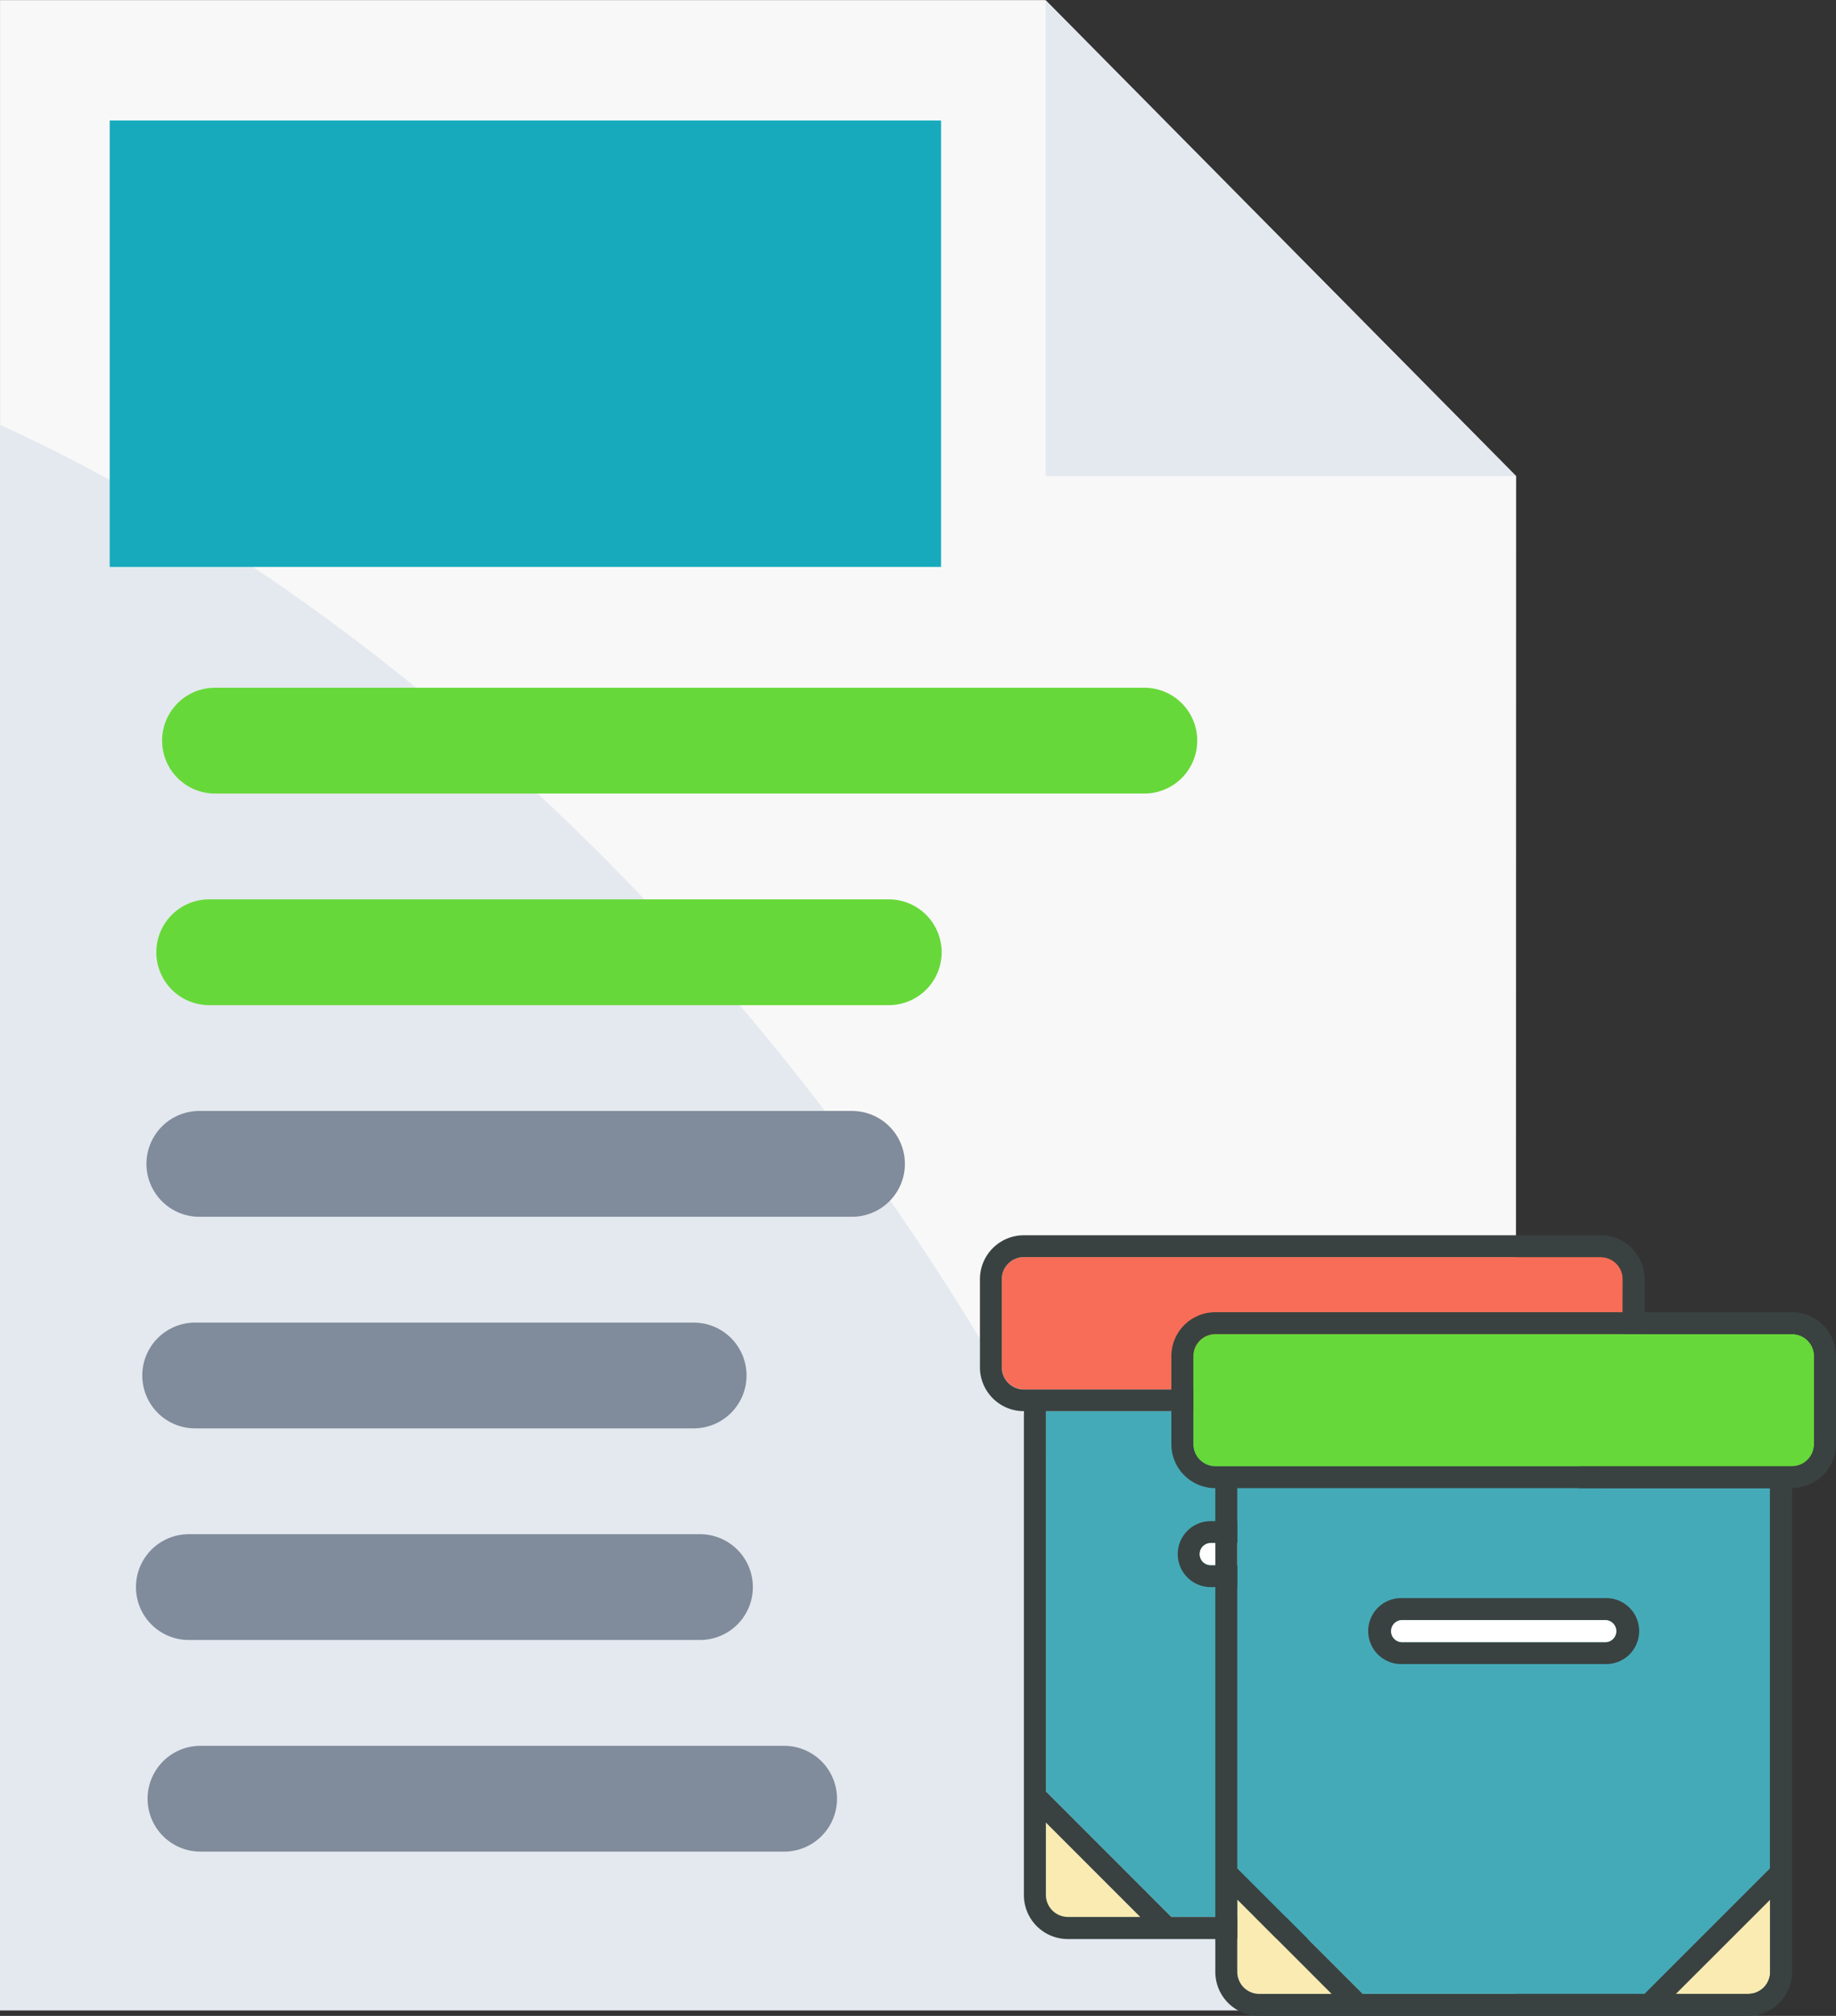 <svg id="svg5" xmlns="http://www.w3.org/2000/svg" viewBox="0 0 664.25 729.05"><rect x="0" y="0" width="664.25" height="729.05" fill="#333333" stroke="none"/><defs><style>.cls-1{fill:#f8f8f8;}.cls-1,.cls-2,.cls-3,.cls-4,.cls-5,.cls-6{fill-rule:evenodd;}.cls-2{fill:#e4e9ef;}.cls-3{fill:#16aabc;}.cls-4{fill:#808b9b;}.cls-12,.cls-5{fill:#67d839;}.cls-6{fill:#ebcfb2;}.cls-7{fill:#45aab8;}.cls-8{fill:#f9ebb2;}.cls-9{fill:#f76d57;}.cls-10{fill:#394240;}.cls-11{fill:#fff;}</style></defs><g id="layer1"><path id="rect19954" class="cls-1" d="M35.32,30H413.5L583.83,202.16,583.72,757H35.31Z" transform="translate(-35.31 -29.97)"/><path id="path25329" class="cls-2" d="M35.32,183.59V757H486.08c-21.11-114.87-82-239.35-170.22-348-81.6-100.11-180.93-179.92-280.54-225.4Z" transform="translate(-35.31 -29.97)"/><path id="rect19969" class="cls-2" d="M583.83,202.16H413.6V30Z" transform="translate(-35.31 -29.97)"/><path id="rect19974" class="cls-3" d="M75,73.56H375.78V235H75Z" transform="translate(-35.31 -29.97)"/><path id="path19976" class="cls-4" d="M107.43,431.75a19.13,19.13,0,0,0,0,38.26H343.56a19.13,19.13,0,0,0,0-38.26Z" transform="translate(-35.31 -29.97)"/><path id="path19978" class="cls-4" d="M105.92,508.28a19.13,19.13,0,0,0,0,38.26H286.27a19.13,19.13,0,0,0,0-38.26Z" transform="translate(-35.31 -29.97)"/><path id="path19980" class="cls-4" d="M103.63,584.81a19.13,19.13,0,0,0,0,38.26H288.56a19.13,19.13,0,0,0,0-38.26Z" transform="translate(-35.31 -29.97)"/><path id="path19982" class="cls-4" d="M107.84,661.34a19.13,19.13,0,0,0,0,38.26H319a19.13,19.13,0,0,0,0-38.26Z" transform="translate(-35.31 -29.97)"/><path id="path20716" class="cls-5" d="M113.09,278.69a19.13,19.13,0,0,0,0,38.26H449.33a19.13,19.13,0,0,0,0-38.26Z" transform="translate(-35.31 -29.97)"/><path id="path20718" class="cls-5" d="M111,355.22a19.13,19.13,0,0,0,0,38.26H356.86a19.13,19.13,0,0,0,0-38.26Z" transform="translate(-35.31 -29.97)"/><path id="path24184" class="cls-6" d="M583.83,497.71V456.93" transform="translate(-35.31 -29.97)"/><path id="path24196" class="cls-6" d="M583.83,712.69V671.9" transform="translate(-35.31 -29.97)"/></g><polygon class="cls-7" points="571.15 647.88 525.77 693.26 423.77 693.26 378.38 647.88 378.38 510.35 571.15 510.35 571.15 647.88"/><path class="cls-8" d="M413.7,715.28a8,8,0,0,0,7.95,8h26.19L413.7,689.09Z" transform="translate(-35.31 -29.97)"/><path class="cls-8" d="M572.33,723.23h26.19a8,8,0,0,0,8-8V689.09Z" transform="translate(-35.31 -29.97)"/><path class="cls-9" d="M622.37,524.41a8,8,0,0,1-8,8H405.75a8,8,0,0,1-8-8V492.6a8,8,0,0,1,8-8H614.42a8,8,0,0,1,8,8Z" transform="translate(-35.31 -29.97)"/><path class="cls-10" d="M614.42,476.7H405.75a15.9,15.9,0,0,0-15.91,15.9v31.81a15.9,15.9,0,0,0,15.91,15.91v175a15.89,15.89,0,0,0,15.9,15.9H598.52a15.89,15.89,0,0,0,15.9-15.9v-175a15.9,15.9,0,0,0,15.91-15.91V492.6A15.9,15.9,0,0,0,614.42,476.7Zm-7.95,201.15-45.39,45.38h-102L413.7,677.85V540.32H606.47ZM413.7,715.28V689.09l34.14,34.14H421.65A8,8,0,0,1,413.7,715.28Zm184.82,8H572.33l34.14-34.14v26.19A8,8,0,0,1,598.52,723.23Zm23.85-198.82a8,8,0,0,1-8,8H405.75a8,8,0,0,1-8-8V492.6a8,8,0,0,1,8-8H614.42a8,8,0,0,1,8,8Z" transform="translate(-35.31 -29.97)"/><path class="cls-10" d="M473.34,603.94h73.48a11.93,11.93,0,0,0,0-23.86H473.34a11.93,11.93,0,0,0,0,23.86Zm0-15.91h73.48a4,4,0,0,1,0,8H473.34a4,4,0,0,1,0-8Z" transform="translate(-35.31 -29.97)"/><path class="cls-11" d="M473.34,588h73.48a4,4,0,0,1,0,8H473.34a4,4,0,0,1,0-8Z" transform="translate(-35.31 -29.97)"/><polygon class="cls-7" points="640.4 675.72 595.01 721.1 493.01 721.1 447.63 675.72 447.63 538.19 640.4 538.19 640.4 675.72"/><path class="cls-8" d="M482.94,743.11a8,8,0,0,0,8,7.95h26.18l-34.14-34.14Z" transform="translate(-35.31 -29.97)"/><path class="cls-8" d="M641.57,751.06h26.19a7.94,7.94,0,0,0,8-7.95V716.92Z" transform="translate(-35.31 -29.97)"/><path class="cls-12" d="M691.62,552.25a8,8,0,0,1-8,8H475a8,8,0,0,1-7.95-8V520.44a8,8,0,0,1,7.95-8H683.66a8,8,0,0,1,8,8Z" transform="translate(-35.31 -29.97)"/><path class="cls-10" d="M683.66,504.53H475a15.9,15.9,0,0,0-15.9,15.91v31.81a15.89,15.89,0,0,0,15.9,15.9v175A15.9,15.9,0,0,0,490.9,759H667.76a15.9,15.9,0,0,0,15.9-15.91v-175a15.89,15.89,0,0,0,15.91-15.9V520.44A15.9,15.9,0,0,0,683.66,504.53Zm-7.95,201.16-45.38,45.37h-102l-45.39-45.37V568.15H675.71ZM482.94,743.11V716.92l34.14,34.14H490.9A8,8,0,0,1,482.94,743.11Zm184.82,7.95H641.57l34.14-34.14v26.19A7.94,7.94,0,0,1,667.76,751.06Zm23.86-198.81a8,8,0,0,1-8,8H475a8,8,0,0,1-7.95-8V520.44a8,8,0,0,1,7.95-8H683.66a8,8,0,0,1,8,8Z" transform="translate(-35.31 -29.97)"/><path class="cls-10" d="M542.59,631.77h73.48a11.93,11.93,0,1,0,0-23.85H542.59a11.93,11.93,0,1,0,0,23.85Zm0-15.9h73.48a4,4,0,0,1,0,8H542.59a4,4,0,1,1,0-8Z" transform="translate(-35.31 -29.97)"/><path class="cls-11" d="M542.59,615.87h73.48a4,4,0,0,1,0,8H542.59a4,4,0,1,1,0-8Z" transform="translate(-35.31 -29.97)"/></svg>